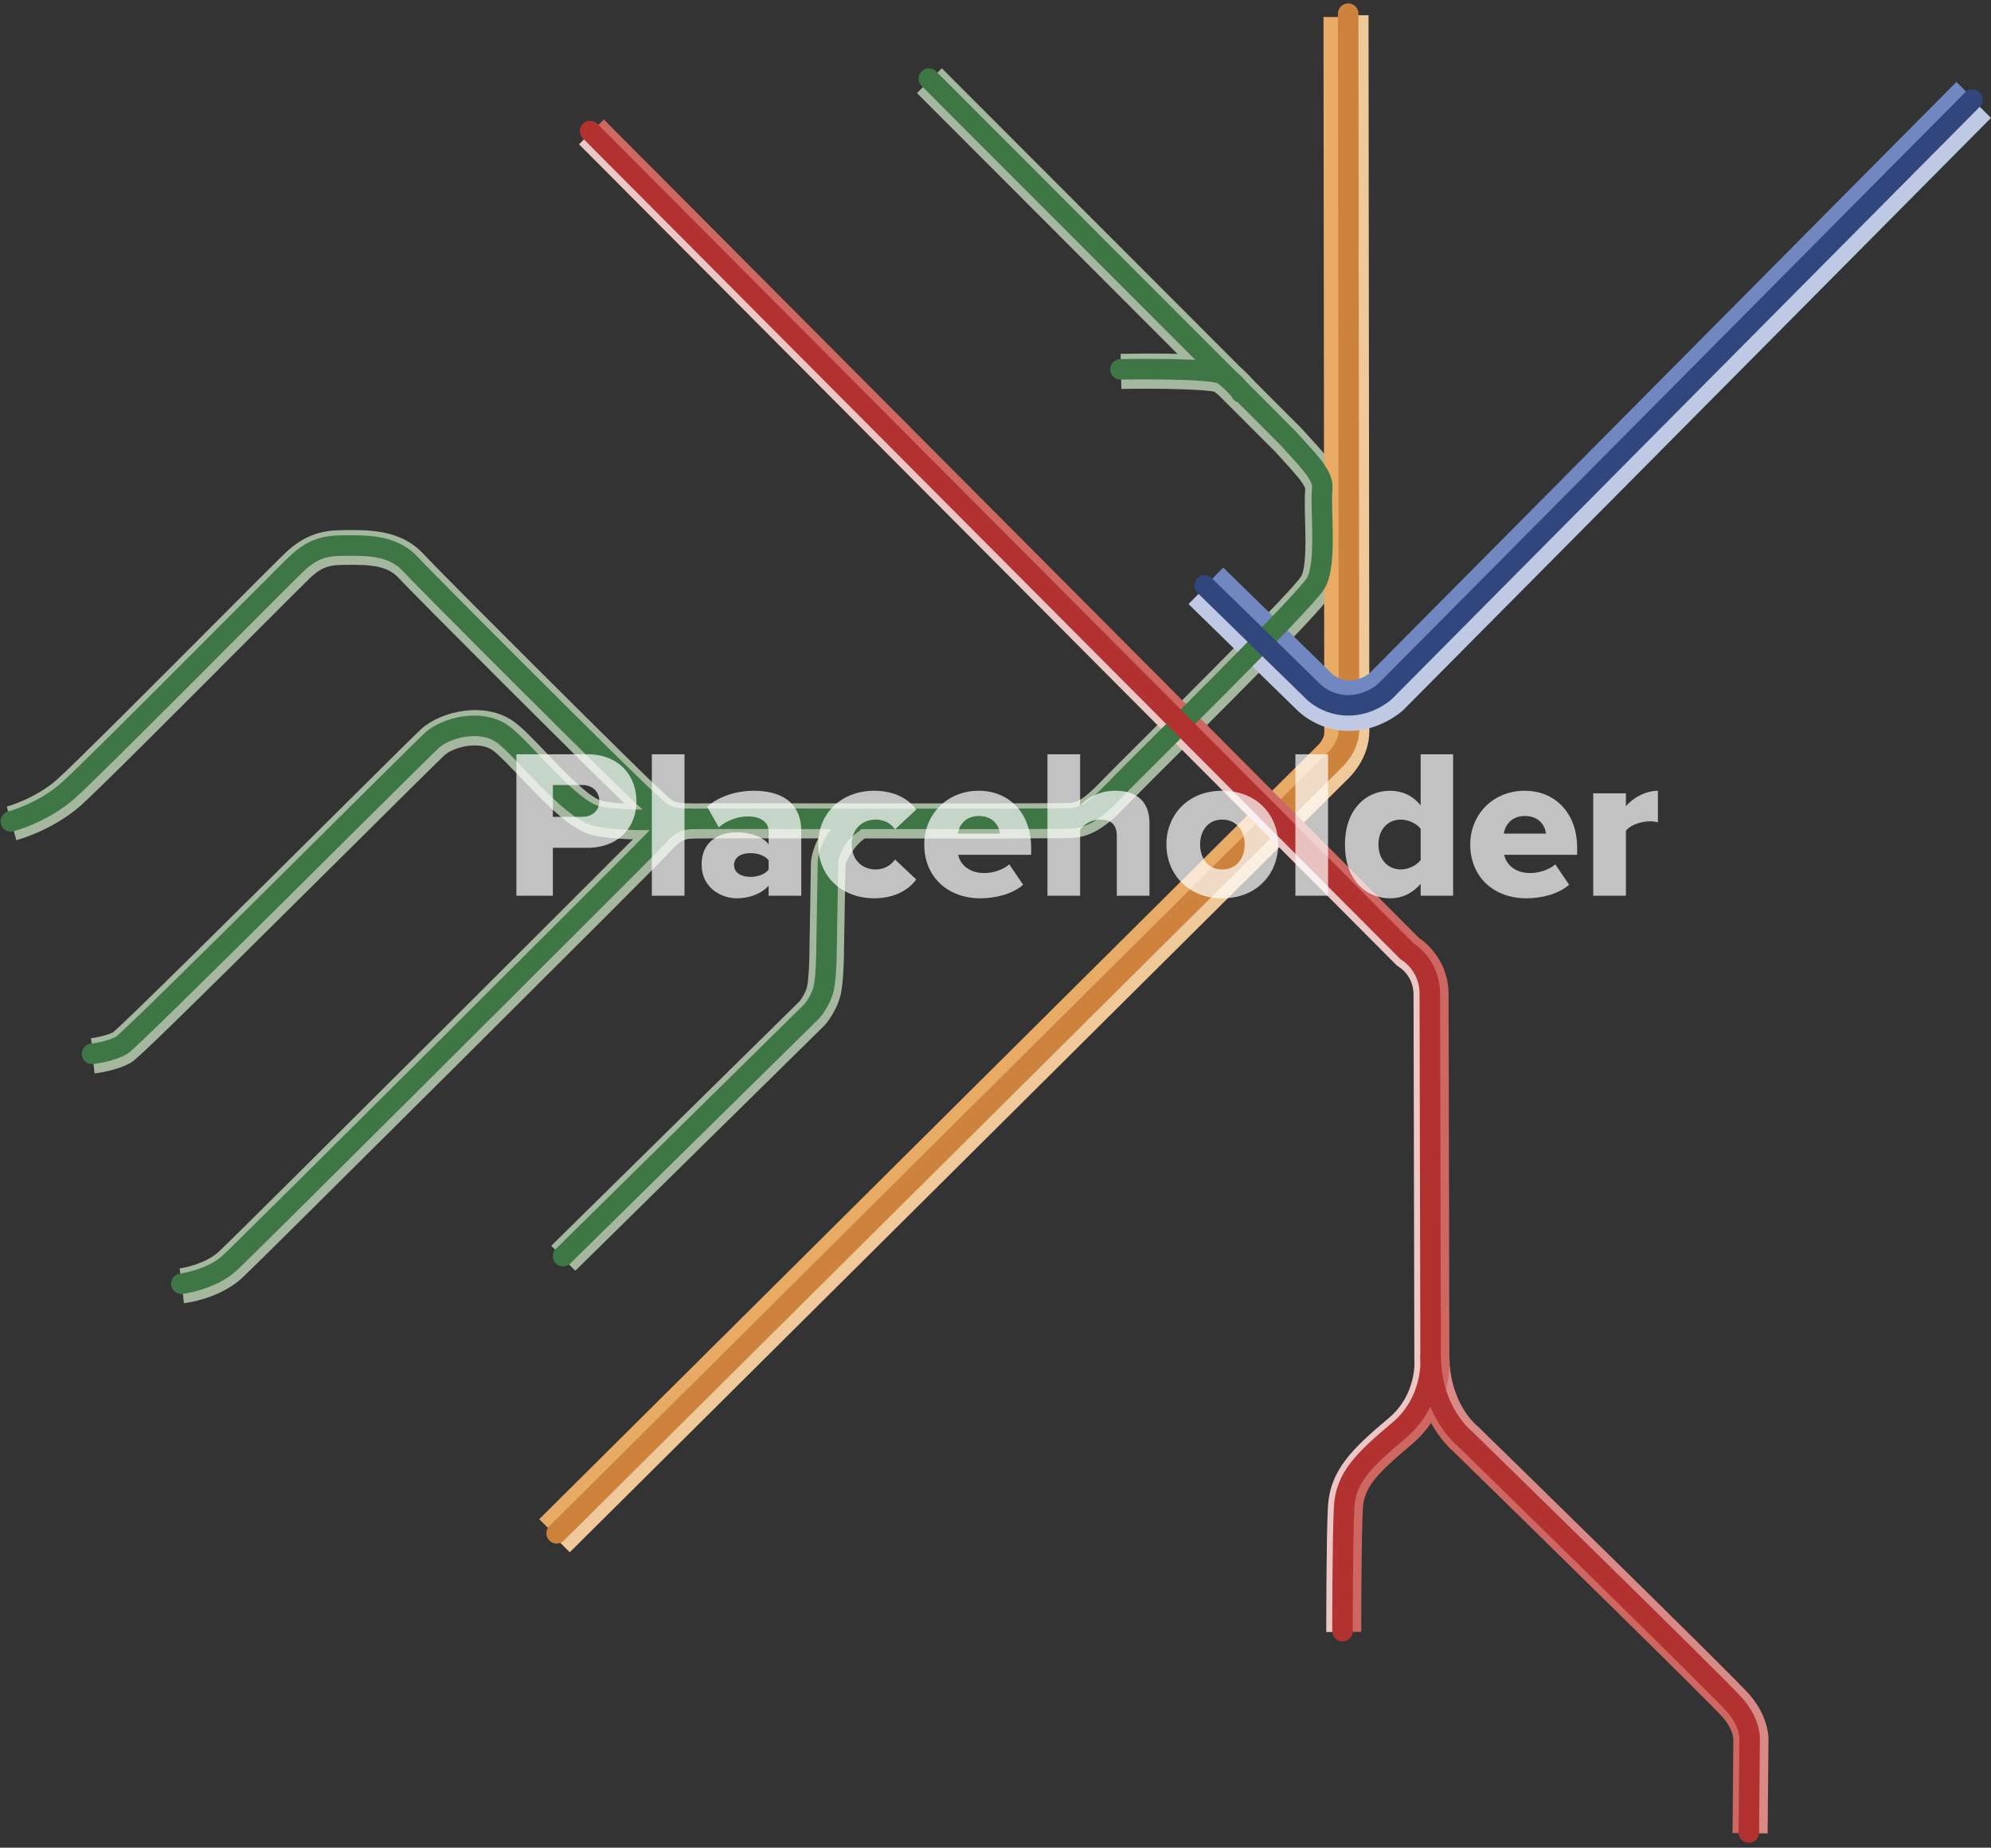 <svg width="100%" height="100%" viewBox="0 0 291 270" fill="none" xmlns="http://www.w3.org/2000/svg">
<rect x="0" y="0" width="291" height="270" fill="#333333" stroke="none"/>
<path d="M13.599 154.262L13.301 151.714C14.189 151.606 15.744 151.273 16.534 150.842C18.515 149.207 35.974 131.875 47.572 120.356C56.06 111.929 60.9 107.13 61.639 106.464C64.492 103.916 71.071 102.353 75.305 105.598C76.573 106.566 78.102 108.171 79.873 110.032C82.351 112.636 86.103 116.568 87.93 117.009C88.756 117.209 89.941 117.337 91.281 117.414C84.537 110.914 60.212 86.579 58.272 84.462C56.81 82.862 54.67 82.539 51.683 82.539H51.349C48.486 82.539 47.31 82.539 45.191 84.575C44.201 85.528 40.5 89.24 35.815 93.935C26.742 103.029 14.312 115.486 11.803 117.711C7.677 121.361 2.586 122.719 2.375 122.776L1.754 120.397C1.754 120.397 9.16 117.198 10.576 115.784C11.993 114.369 39.843 84.897 41.614 83.483C43.385 82.068 46.926 79.238 50.759 79.356C54.593 79.474 56.599 78.884 64.98 87.963C73.36 97.042 95.309 118.495 95.309 118.495C95.309 118.495 93.421 122.033 88.345 120.853C83.27 119.674 75.485 107.653 73.596 107.653C71.708 107.653 68.049 105.059 65.098 108.007C62.147 110.955 20.609 151.975 18.839 153.036C17.068 154.098 13.609 154.262 13.609 154.262" fill="#A6B79F"/>
<path d="M103.505 119.905C103.541 121.294 102.468 122.458 101.078 122.535C100.041 122.591 90.819 123.058 86.647 122.043C83.593 121.299 80.345 118.085 76.085 113.62C74.53 111.99 73.057 110.447 72.113 109.719C70.076 108.161 66.273 109.191 64.99 110.339C64.313 110.944 57.903 117.306 51.118 124.047C25.11 149.874 20.147 154.672 19.198 155.241C17.191 156.445 14.163 156.82 13.825 156.861L13.235 151.77L13.527 154.318C13.527 154.318 17.34 153.682 19.819 152.15C19.819 152.15 64.189 107.71 65.606 106.884C67.022 106.059 73.278 105.116 74.694 107.12C76.111 109.125 82.485 116.906 84.727 117.967C86.97 119.029 96.526 118.085 103.505 119.921" fill="#A6B79F"/>
<path d="M1.677 120.443L1 117.865C1.036 117.855 5.141 116.737 8.323 113.923C10.715 111.811 23.586 98.908 32.105 90.367C36.811 85.651 40.526 81.924 41.553 80.935C45.165 77.454 48.137 77.459 51.283 77.459H51.611C55.301 77.459 59.109 77.895 61.993 81.048C64.564 83.862 94.54 113.718 96.11 115.035C96.577 115.425 96.952 115.789 97.28 116.112C98.245 117.055 98.609 117.409 100.939 117.409C102.33 117.409 103.464 118.516 103.505 119.9C103.505 119.9 99.184 119.715 96.705 119.715C94.227 119.715 61.423 84.59 60.243 83.175C59.063 81.76 53.869 79.874 51.154 80.11C48.44 80.345 44.662 81.406 41.83 85.062C38.997 88.717 12.326 115.594 9.847 117.009C7.369 118.424 1.672 120.443 1.672 120.443H1.677Z" fill="#A6B79F"/>
<path d="M135.959 11.663L137.653 9.977L190.163 62.532C190.199 62.567 190.235 62.603 190.271 62.644C190.676 63.106 191.097 63.557 191.502 64.003C193.909 66.627 196.183 69.103 195.885 71.918C195.798 72.738 195.839 74.199 195.885 75.747C195.993 79.74 196.116 84.267 194.592 86.84C193.37 88.901 184.728 97.677 170.21 112.139C167.824 114.517 165.94 116.394 165.381 116.978C162.958 119.5 160.454 122.115 157.077 122.422C155.702 122.545 142.426 122.54 122.324 122.52C111.921 122.509 102.094 122.494 101.042 122.54C99.697 122.591 99.056 123.227 97.732 124.662L97.408 125.011C95.114 127.466 37.77 184.553 35.43 186.711C32.156 189.725 27.424 190.382 26.891 190.443L26.598 188.059C26.598 188.059 30.647 186.701 33.203 184.891C35.758 183.082 81.361 136.684 81.361 136.684C81.361 136.684 98.835 120.079 100.221 119.018C101.606 117.957 154.876 119.977 157.539 118.911C160.203 117.844 160.947 117.316 161.799 116.25C162.651 115.184 190.881 85.815 191.738 84.641C192.595 83.467 193.334 72.507 193.232 70.805C193.129 69.103 135.975 11.668 135.975 11.668M26.593 188.054L26.259 185.353C27.25 185.225 30.206 184.543 31.945 182.938C35.199 179.934 93.344 121.838 93.652 121.51L93.96 121.176C95.453 119.562 97.311 117.552 100.836 117.414C101.935 117.373 109.72 117.378 122.329 117.393C136.185 117.409 155.168 117.429 156.615 117.316C157.97 117.193 159.5 115.696 161.67 113.436C162.266 112.815 164.077 111.011 166.582 108.514C173.243 101.876 188.839 86.338 190.173 84.221C190.938 82.929 190.82 78.526 190.748 75.891C190.702 74.117 190.661 72.584 190.773 71.436C190.65 70.667 188.813 68.673 187.715 67.473C187.304 67.022 186.883 66.566 186.473 66.105L134.02 13.601L135.959 11.668C135.959 11.668 189.383 64.72 191.405 67.489C193.427 70.257 193.96 70.682 193.853 74.404C193.745 78.126 194.279 82.278 192.683 85.261C191.087 88.245 160.613 118.357 159.335 119.208C158.057 120.059 154.86 120.059 153.69 120.059C152.52 120.059 104.152 119.208 102.125 119.741C100.097 120.274 97.116 122.719 95.412 124.421C93.708 126.123 34.152 184.656 33.193 185.399C32.233 186.142 26.588 188.054 26.588 188.054H26.593Z" fill="#A6B79F"/>
<path d="M175.85 54.058C173.469 53.971 163.841 54.037 163.841 54.037L163.892 56.836C169.327 56.734 175.922 56.867 177.518 57.257C178.801 58.22 179.139 58.758 179.139 58.769C179.139 58.769 179.083 58.671 179.016 58.477L181.649 57.6L175.85 54.058Z" fill="#A6B79F"/>
<path d="M163.836 54.037L163.79 51.71C178.236 51.433 179.683 52.489 180.304 52.94C182.911 54.837 183.666 56.206 183.881 56.852L181.644 57.595C181.644 57.595 179.719 54.739 177.256 54.739C174.793 54.739 163.836 54.032 163.836 54.032V54.037Z" fill="#A6B79F"/>
<path d="M124.525 120.469L126.64 122.34C124.582 123.693 123.617 126.036 123.571 126.374L123.36 138.662C123.36 139.093 123.345 143.317 122.868 145.352C122.319 147.695 120.795 149.515 120.62 149.72C120.574 149.776 120.523 149.827 120.471 149.879L84.086 185.696L81.9 183.482C81.9 183.482 119.127 147.695 119.732 146.485C120.338 145.275 120.856 140.621 120.856 138.985C120.856 137.35 120.769 126.226 121.462 124.585C122.154 122.945 124.525 120.474 124.525 120.474V120.469Z" fill="#A6B79F"/>
<path d="M81.987 183.476L80.57 182.041L116.858 146.321C117.13 145.978 117.746 145.07 117.957 144.183C118.203 143.138 118.311 140.303 118.311 138.626L118.521 126.185C118.521 126.144 118.521 126.108 118.521 126.067C118.629 124.334 119.753 120.782 123.284 118.47L124.602 120.474C124.602 120.474 122.057 123.55 122.057 125.534C122.057 127.518 121.282 144.675 120.333 146.916C119.383 149.156 81.982 183.482 81.982 183.482L81.987 183.476Z" fill="#A6B79F"/>
<path d="M196.229 2.226H200.021C200.021 3.241 200.139 104.111 200.139 106.823C200.139 110.75 197.466 113.431 196.742 114.087L83.275 226.835L80.519 224.072C80.519 224.072 194.653 112.959 195.269 111.319C195.885 109.678 197.732 108.448 197.732 106.802C197.732 105.157 196.224 2.231 196.224 2.231L196.229 2.226Z" fill="#F0C99A"/>
<path d="M81.13 224.318L78.815 221.996L192.498 109.032L192.554 108.986C192.842 108.72 193.555 107.874 193.555 107.074C193.555 104.367 193.437 3.497 193.437 2.482H196.829L198.287 106.577C198.287 106.577 198.076 108.627 197.435 109.55C196.793 110.473 81.125 224.318 81.125 224.318H81.13Z" fill="#E8AB65"/>
<path d="M81.361 224.061L194.9 111.242C194.9 111.242 197.168 109.335 197.168 106.597C197.168 103.86 197.05 2 197.05 2" stroke="#CE833C" stroke-width="3" stroke-linecap="round" stroke-linejoin="round"/>
<path d="M255.508 267.891L253.224 267.871L253.342 254.168C253.342 254.097 253.342 254.127 253.342 254.091C253.326 253.845 253.183 252.559 251.818 250.98C250.022 248.904 222.945 222.39 212.564 212.25C211.655 211.476 206.847 207.001 206.708 198.471L209.094 198.435C209.094 198.435 210.372 205.837 211.784 207.37C213.19 208.903 254.609 249.514 255.764 251.046C256.914 252.579 255.508 267.886 255.508 267.886V267.891Z" fill="#CE6661"/>
<path d="M255.508 267.891L258.356 267.917L258.474 254.23C258.484 253.594 258.376 250.723 255.703 247.632C253.434 245.008 219.897 212.245 216.079 208.518C216.023 208.462 215.946 208.395 215.884 208.349C215.725 208.221 211.948 205.074 211.84 198.399L209.094 198.44C209.094 198.44 208.966 203.93 211.399 206.868C213.831 209.805 253.332 249.396 255.123 251.18C256.914 252.964 255.508 267.891 255.508 267.891Z" fill="#D98A87"/>
<path d="M196.07 238.482H193.842C193.842 237.913 193.842 224.543 194.084 220.232C194.386 214.808 197.645 211.697 202.982 207.216C207.083 203.772 206.744 198.886 206.729 198.681C206.729 198.614 206.718 198.532 206.718 198.466C206.718 197.979 206.6 149.571 206.6 145.326C206.6 142.645 204.604 141.389 204.522 141.338C204.322 141.225 204.173 141.102 204.009 140.938L84.63 21.085L86.488 19.24C86.488 19.24 205.476 138.15 208.048 140.723C210.624 143.296 209.366 197.963 209.064 200.839C208.761 203.715 206.339 208.252 201.792 212.338C197.245 216.423 196.644 215.06 196.49 220.206C196.336 225.348 196.064 238.487 196.064 238.487L196.07 238.482Z" fill="#EDC7C6"/>
<path d="M86.472 19.224L88.253 17.456L207.427 137.094C209.166 138.237 211.722 141.036 211.722 145.306C211.722 149.576 211.835 196 211.84 198.343C211.912 199.455 212.081 206.242 206.272 211.123C201.027 215.531 199.364 217.397 199.19 220.499C198.959 224.666 198.954 238.328 198.954 238.466H196.049C196.049 238.466 196.737 219.289 197.029 216.341C197.322 213.394 205.774 209.636 208.135 204.038C210.495 198.44 209.941 146.224 208.94 142.522C208.802 142.005 207.114 139.636 203.721 136.391C178.847 112.564 86.462 19.224 86.462 19.224H86.472Z" fill="#CE6661"/>
<path d="M176.224 85.713L173.715 88.276L189.552 103.742C190.117 104.311 192.852 106.813 197.214 106.813C201.576 106.813 204.722 104.116 205.045 103.809C205.076 103.783 205.102 103.752 205.133 103.726L291 17.23L288.362 14.616C288.362 14.616 202.187 101.435 200.832 101.681C199.477 101.927 196.398 103.28 194.304 102.05C192.21 100.82 176.219 85.707 176.219 85.707L176.224 85.713Z" fill="#BFC9E4"/>
<path d="M176.266 85.502L178.78 82.934L194.643 98.421C194.71 98.482 194.689 98.457 194.725 98.498C194.905 98.662 195.839 99.425 197.265 99.425C198.82 99.425 200.001 98.513 200.149 98.395L285.945 11.971L288.408 14.411L201.371 101.845C201.371 101.845 199.031 102.952 197.43 102.829C195.828 102.706 194.966 102.46 193.735 101.722C192.503 100.984 176.266 85.502 176.266 85.502Z" fill="#7187C0"/>
<path d="M13.455 154C13.455 154 16.211 153.682 17.802 152.729C19.393 151.775 61.187 109.919 63.204 108.12C65.221 106.32 70.419 104.941 73.601 107.376C76.783 109.811 83.254 118.29 87.18 119.244C91.106 120.197 100.862 119.669 100.862 119.669C96.618 119.669 96.3 118.29 94.391 116.701C92.482 115.112 62.249 84.913 60.022 82.473C57.795 80.033 54.716 79.72 51.534 79.72C48.352 79.72 46.228 79.612 43.261 82.473C40.295 85.333 13.666 112.246 9.955 115.532C6.245 118.818 1.58 120.033 1.58 120.033" stroke="#3E7745" stroke-width="3" stroke-linecap="round" stroke-linejoin="round"/>
<path d="M26.506 187.593C26.506 187.593 30.852 187.065 33.613 184.522C36.374 181.98 93.97 124.55 95.458 122.96C96.947 121.371 98.214 119.782 100.867 119.674C103.52 119.567 154.439 119.782 156.769 119.567C159.104 119.357 161.013 117.45 163.451 114.907C165.889 112.364 190.609 88.096 192.303 85.236C194.001 82.375 192.934 74.409 193.257 71.354C193.468 69.339 190.712 66.796 188.269 64.044L135.759 11.489" stroke="#3E7745" stroke-width="3" stroke-linecap="round" stroke-linejoin="round"/>
<path d="M163.769 53.971C163.769 53.971 177.353 53.714 178.729 54.714C181.064 56.411 181.382 57.364 181.382 57.364" stroke="#3E7745" stroke-width="3" stroke-linecap="round" stroke-linejoin="round"/>
<path d="M82.3 183.564L118.685 147.746C118.685 147.746 119.958 146.265 120.384 144.46C120.81 142.656 120.81 138.314 120.81 138.314L121.02 125.918C121.02 125.918 121.231 122.53 124.628 120.3" stroke="#3E7745" stroke-width="3" stroke-linecap="round" stroke-linejoin="round"/>
<path d="M288.29 14.554L202.423 101.045C202.423 101.045 200.278 103.07 197.055 103.07C193.832 103.07 191.928 101.045 191.928 101.045L176.065 85.559" stroke="#30467C" stroke-width="3" stroke-linecap="round" stroke-linejoin="round"/>
<path d="M86.252 19.153L205.636 139.001C205.636 139.001 208.976 140.908 208.976 145.193C208.976 149.479 209.094 198.327 209.094 198.327C209.094 198.327 209.69 204.643 204.445 209.052C199.2 213.46 196.691 215.962 196.455 220.253C196.218 224.543 196.218 238.359 196.218 238.359" stroke="#B13230" stroke-width="3" stroke-linecap="round" stroke-linejoin="round"/>
<path d="M255.605 267.784L255.723 254.081C255.723 254.081 255.841 251.815 253.578 249.196C251.31 246.576 214.103 210.241 214.103 210.241C214.103 210.241 209.223 206.427 209.094 198.327" stroke="#B13230" stroke-width="3" stroke-linecap="round" stroke-linejoin="round"/>
<path opacity="0.7" d="M80.807 130.898H75.475V110.221H85.829C90.479 110.221 93.021 113.352 93.021 117.103C93.021 120.823 90.479 123.892 85.829 123.892H80.807V130.898ZM87.596 117.072C87.596 115.646 86.542 114.716 85.116 114.716H80.807V119.366H85.116C86.542 119.366 87.596 118.467 87.596 117.072ZM100.045 130.898H95.271V110.221H100.045V130.898ZM117.115 130.898H112.341V129.41C111.411 130.526 109.613 131.27 107.691 131.27C105.397 131.27 102.545 129.72 102.545 126.341C102.545 122.714 105.397 121.629 107.691 121.629C109.675 121.629 111.442 122.249 112.341 123.365V121.474C112.341 120.172 111.225 119.304 109.303 119.304C107.815 119.304 106.265 119.862 105.056 120.885L103.351 117.878C105.273 116.235 107.846 115.553 110.14 115.553C113.736 115.553 117.115 116.886 117.115 121.536V130.898ZM112.341 127.054V125.721C111.845 125.039 110.729 124.667 109.675 124.667C108.404 124.667 107.288 125.225 107.288 126.403C107.288 127.581 108.404 128.139 109.675 128.139C110.729 128.139 111.845 127.767 112.341 127.054ZM119.588 123.396C119.588 118.715 123.091 115.553 127.772 115.553C130.996 115.553 133.011 116.979 133.91 118.312L130.81 121.195C130.221 120.327 129.26 119.769 127.989 119.769C126.005 119.769 124.486 121.133 124.486 123.396C124.486 125.659 126.005 127.054 127.989 127.054C129.26 127.054 130.221 126.434 130.81 125.597L133.91 128.511C133.011 129.813 130.996 131.27 127.772 131.27C123.091 131.27 119.588 128.108 119.588 123.396ZM135.088 123.396C135.088 119.056 138.374 115.553 143.055 115.553C147.488 115.553 150.712 118.808 150.712 123.892V124.915H140.048C140.327 126.31 141.629 127.581 143.861 127.581C145.194 127.581 146.682 127.054 147.519 126.31L149.534 129.286C148.046 130.619 145.566 131.27 143.272 131.27C138.653 131.27 135.088 128.263 135.088 123.396ZM143.055 119.242C140.978 119.242 140.172 120.73 139.986 121.815H146.155C146.031 120.761 145.256 119.242 143.055 119.242ZM168.005 130.898H163.231V122.187C163.231 120.358 162.27 119.769 160.751 119.769C159.356 119.769 158.426 120.544 157.868 121.226V130.898H153.094V110.221H157.868V117.754C158.767 116.7 160.534 115.553 163.045 115.553C166.455 115.553 168.005 117.475 168.005 120.234V130.898ZM178.63 131.27C173.546 131.27 170.477 127.612 170.477 123.396C170.477 119.18 173.546 115.553 178.63 115.553C183.776 115.553 186.814 119.18 186.814 123.396C186.814 127.612 183.776 131.27 178.63 131.27ZM178.63 127.054C180.738 127.054 181.916 125.411 181.916 123.396C181.916 121.412 180.738 119.769 178.63 119.769C176.553 119.769 175.406 121.412 175.406 123.396C175.406 125.411 176.553 127.054 178.63 127.054ZM194.105 130.898H189.331V110.221H194.105V130.898ZM212.383 130.898H207.64V129.162C206.4 130.588 204.881 131.27 203.207 131.27C199.518 131.27 196.573 128.48 196.573 123.396C196.573 118.498 199.456 115.553 203.207 115.553C204.85 115.553 206.431 116.204 207.64 117.692V110.221H212.383V130.898ZM207.64 125.69V121.102C207.02 120.296 205.78 119.769 204.757 119.769C202.866 119.769 201.471 121.164 201.471 123.396C201.471 125.628 202.866 127.054 204.757 127.054C205.78 127.054 207.02 126.496 207.64 125.69ZM214.889 123.396C214.889 119.056 218.175 115.553 222.856 115.553C227.289 115.553 230.513 118.808 230.513 123.892V124.915H219.849C220.128 126.31 221.43 127.581 223.662 127.581C224.995 127.581 226.483 127.054 227.32 126.31L229.335 129.286C227.847 130.619 225.367 131.27 223.073 131.27C218.454 131.27 214.889 128.263 214.889 123.396ZM222.856 119.242C220.779 119.242 219.973 120.73 219.787 121.815H225.956C225.832 120.761 225.057 119.242 222.856 119.242ZM237.638 130.898H232.864V115.925H237.638V117.816C238.63 116.607 240.521 115.553 242.319 115.553V120.172C242.04 120.079 241.637 120.017 241.141 120.017C239.901 120.017 238.258 120.544 237.638 121.412V130.898Z" fill="white"/>
</svg>

